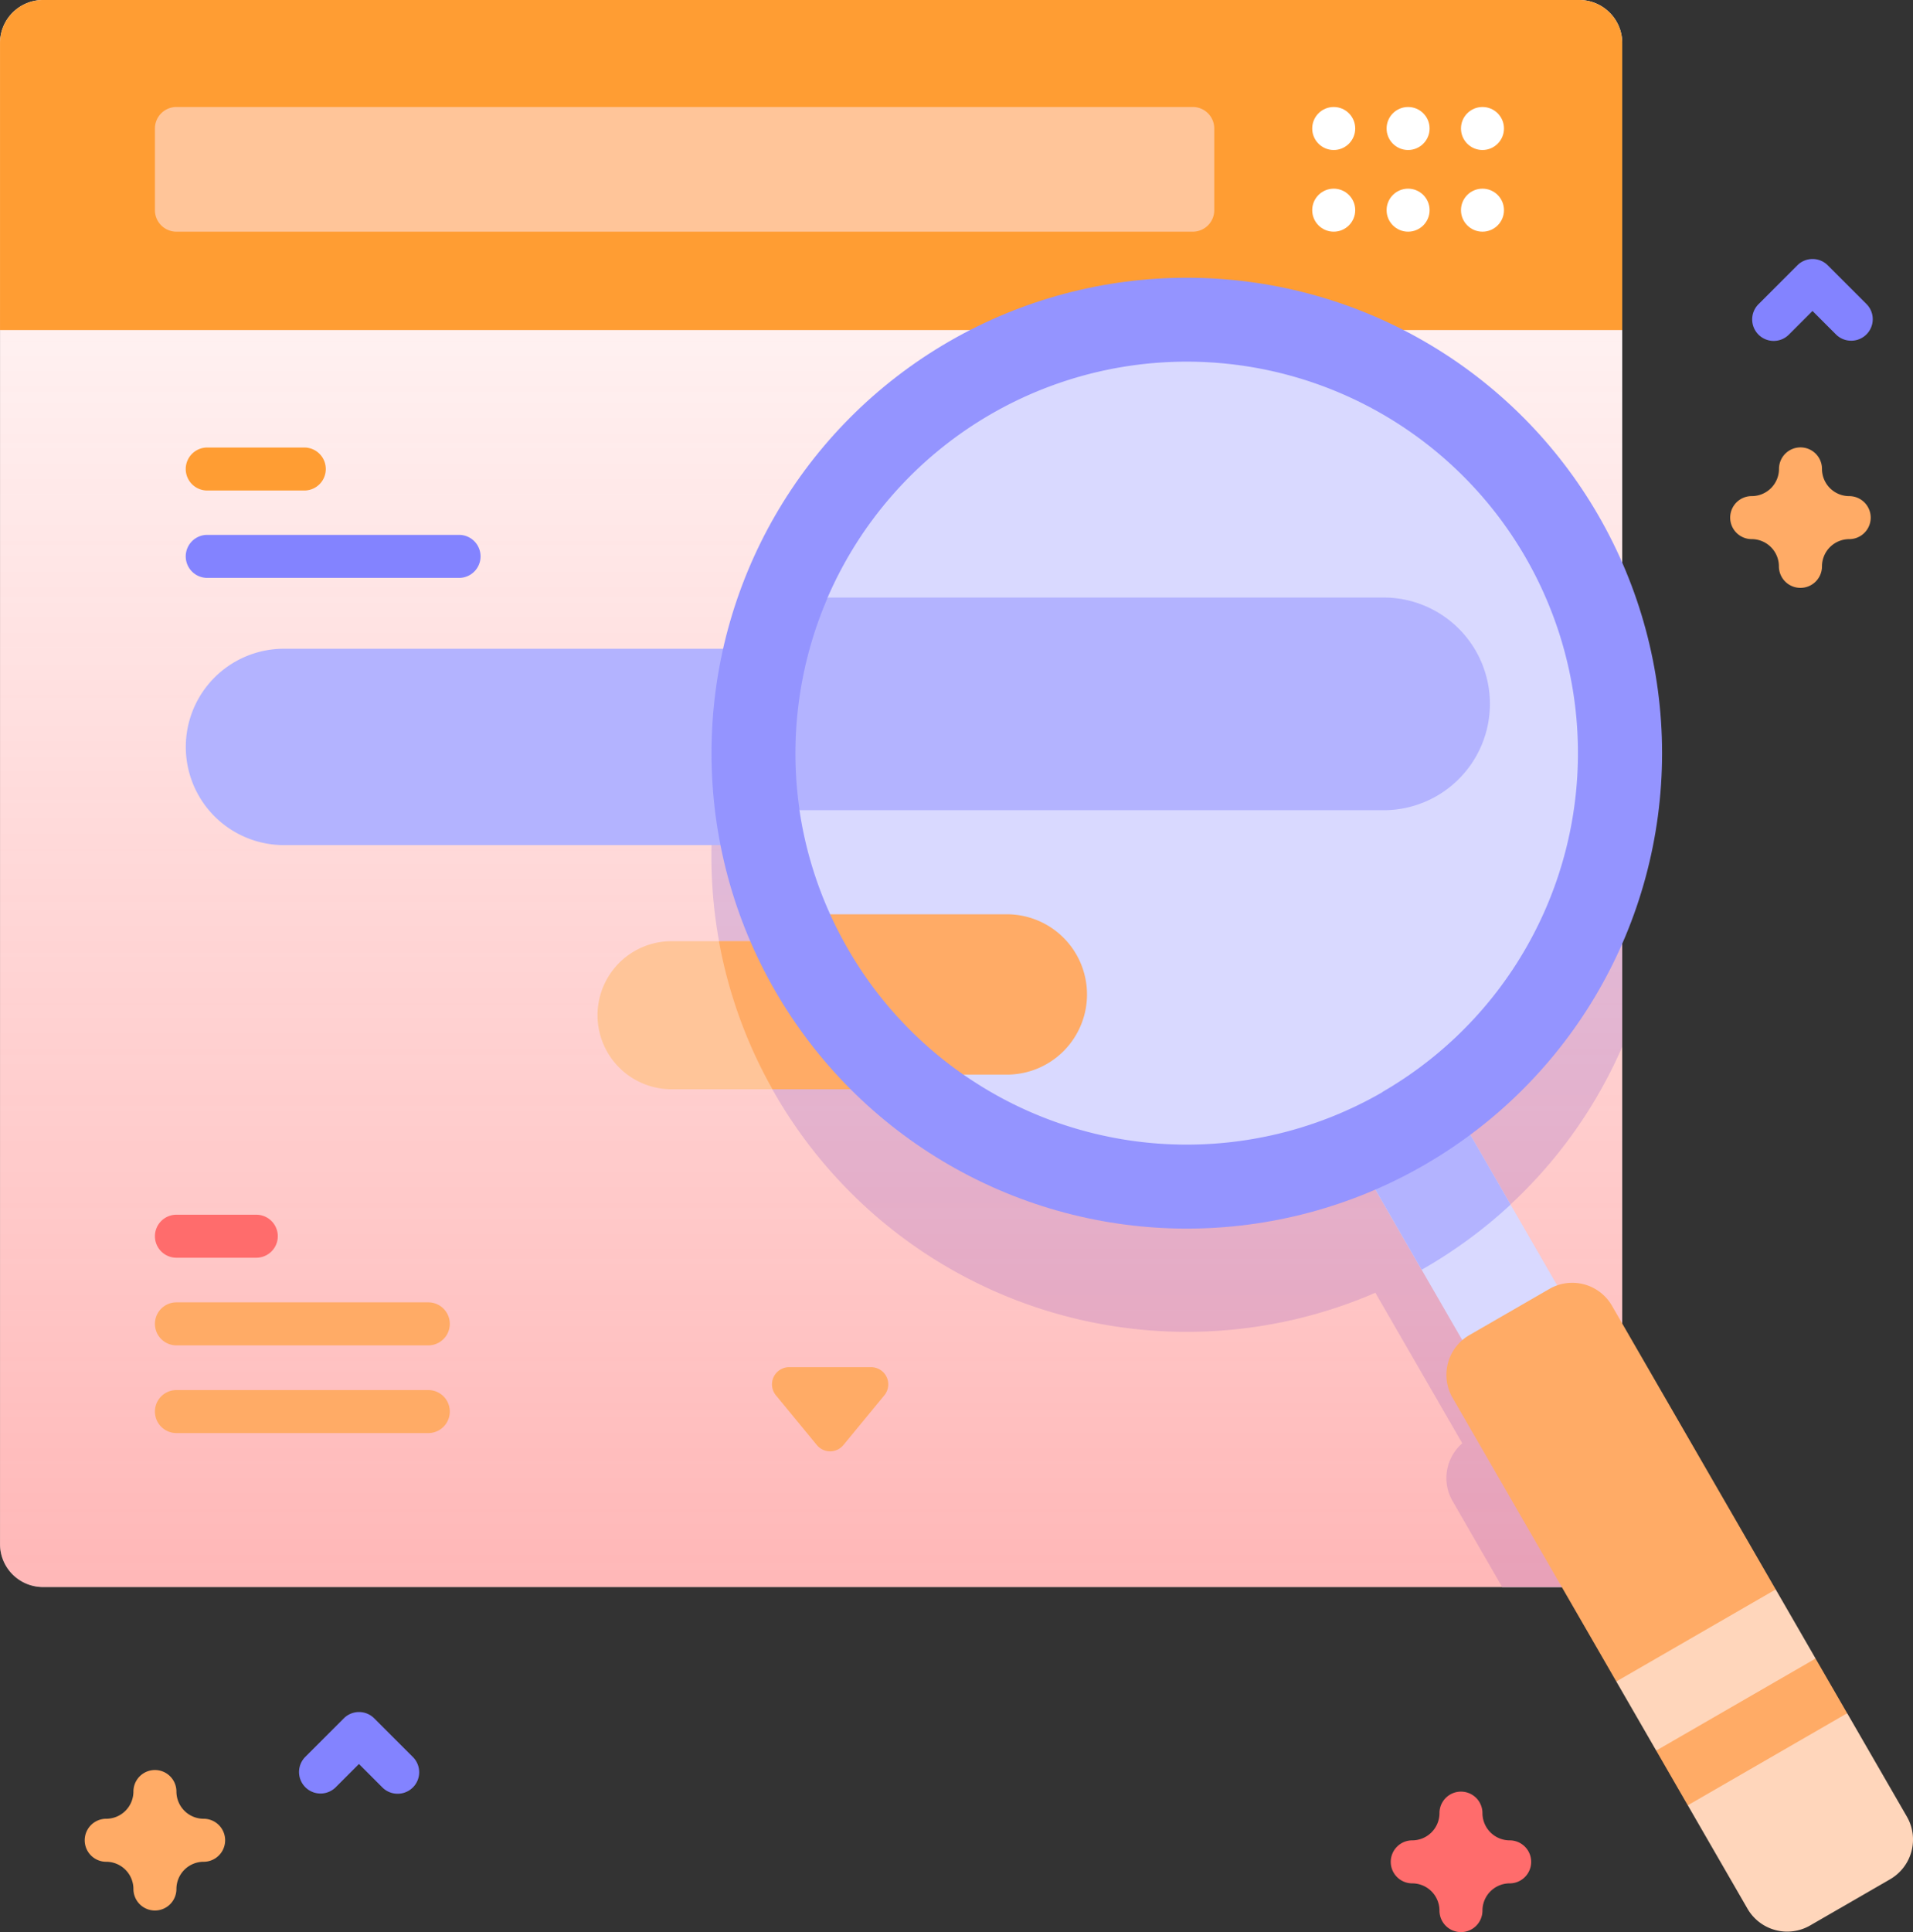 <svg xmlns="http://www.w3.org/2000/svg" xmlns:xlink="http://www.w3.org/1999/xlink" width="106.167" height="107.192" viewBox="0 0 106.167 107.192">
  <rect x="0" y="0" width="106.167" height="107.192" fill="#333333" stroke="none"/>
  <defs>
    <linearGradient id="linear-gradient" x1="0.5" y1="1" x2="0.5" gradientUnits="objectBoundingBox">
      <stop offset="0" stop-color="#ff4d4d" stop-opacity="0.4"/>
      <stop offset="0.146" stop-color="#ff4d4d" stop-opacity="0.341"/>
      <stop offset="1" stop-color="#ff4d4d" stop-opacity="0"/>
    </linearGradient>
  </defs>
  <g id="research" transform="translate(-29.001 -10.49)">
    <g id="Group_2624" data-name="Group 2624" transform="translate(29.002 10.49)">
      <g id="Group_2617" data-name="Group 2617">
        <g id="Group_2609" data-name="Group 2609">
          <g id="Group_2603" data-name="Group 2603">
            <g id="Group_2602" data-name="Group 2602">
              <g id="Group_2591" data-name="Group 2591">
                <path id="Path_13610" data-name="Path 13610" d="M135.721,35.54v83.276a2.385,2.385,0,0,1-2.386,2.386H48.079a2.383,2.383,0,0,1-2.386-2.386V35.54a2.385,2.385,0,0,1,2.386-2.386h85.256a2.386,2.386,0,0,1,2.386,2.386Z" transform="translate(-45.692 -33.154)" fill="#fff"/>
                <path id="Path_13611" data-name="Path 13611" d="M253.3,169.276l4.824,8.354a2.542,2.542,0,0,1,3.039,1.131l.57.988v6.508a2.385,2.385,0,0,1-2.386,2.386h-4.275l-2.755-4.774a2.546,2.546,0,0,1,.542-3.2l-4.824-8.352a26.378,26.378,0,1,1,12.374-37.4,25.919,25.919,0,0,1,1.324,2.619v21.139a26.233,26.233,0,0,1-8.433,10.6Z" transform="translate(-171.706 -100.595)" fill="#d9d9ff"/>
                <path id="Path_13612" data-name="Path 13612" d="M135.721,35.54v83.276a2.385,2.385,0,0,1-2.386,2.386H48.079a2.383,2.383,0,0,1-2.386-2.386V35.54a2.385,2.385,0,0,1,2.386-2.386h85.256a2.386,2.386,0,0,1,2.386,2.386Z" transform="translate(-45.692 -33.154)" fill="url(#linear-gradient)"/>
                <g id="Group_2590" data-name="Group 2590">
                  <path id="Path_13613" data-name="Path 13613" d="M135.718,51.464V35.539a2.386,2.386,0,0,0-2.386-2.386H48.076a2.386,2.386,0,0,0-2.386,2.386V51.464Z" transform="translate(-45.69 -33.153)" fill="#ff9d33"/>
                  <path id="Path_13614" data-name="Path 13614" d="M139.326,64.952H82.921a1.193,1.193,0,0,1-1.193-1.193V59.228a1.193,1.193,0,0,1,1.193-1.193h56.405a1.193,1.193,0,0,1,1.193,1.193v4.531A1.193,1.193,0,0,1,139.326,64.952Z" transform="translate(-73.131 -52.099)" fill="#ffc599"/>
                </g>
              </g>
              <g id="Group_2601" data-name="Group 2601" transform="translate(72.824 5.936)">
                <g id="Group_2594" data-name="Group 2594">
                  <g id="Group_2592" data-name="Group 2592">
                    <circle id="Ellipse_19" data-name="Ellipse 19" cx="1.193" cy="1.193" r="1.193" fill="#fff"/>
                  </g>
                  <g id="Group_2593" data-name="Group 2593" transform="translate(0 4.531)">
                    <circle id="Ellipse_20" data-name="Ellipse 20" cx="1.193" cy="1.193" r="1.193" fill="#fff"/>
                  </g>
                </g>
                <g id="Group_2597" data-name="Group 2597" transform="translate(4.128)">
                  <g id="Group_2595" data-name="Group 2595">
                    <circle id="Ellipse_21" data-name="Ellipse 21" cx="1.193" cy="1.193" r="1.193" fill="#fff"/>
                  </g>
                  <g id="Group_2596" data-name="Group 2596" transform="translate(0 4.531)">
                    <circle id="Ellipse_22" data-name="Ellipse 22" cx="1.193" cy="1.193" r="1.193" fill="#fff"/>
                  </g>
                </g>
                <g id="Group_2600" data-name="Group 2600" transform="translate(8.256)">
                  <g id="Group_2598" data-name="Group 2598">
                    <circle id="Ellipse_23" data-name="Ellipse 23" cx="1.193" cy="1.193" r="1.193" fill="#fff"/>
                  </g>
                  <g id="Group_2599" data-name="Group 2599" transform="translate(0 4.531)">
                    <circle id="Ellipse_24" data-name="Ellipse 24" cx="1.193" cy="1.193" r="1.193" fill="#fff"/>
                  </g>
                </g>
              </g>
            </g>
            <path id="Path_13615" data-name="Path 13615" d="M152.871,194.918H94.358a5.447,5.447,0,0,1,0-10.894h58.513a5.447,5.447,0,1,1,0,10.894Z" transform="translate(-78.6 -148.032)" fill="#b3b3ff"/>
            <path id="Path_13616" data-name="Path 13616" d="M204.293,260.25H188.8a4.107,4.107,0,1,1,0-8.214h15.492a4.107,4.107,0,1,1,0,8.214Z" transform="translate(-151.533 -199.819)" fill="#ffc599"/>
            <path id="Path_13617" data-name="Path 13617" d="M229.909,256.142a4.105,4.105,0,0,1-4.106,4.106h-9.893a26.276,26.276,0,0,1-2.968-8.214H225.8A4.106,4.106,0,0,1,229.909,256.142Z" transform="translate(-173.043 -199.818)" fill="#ffab66"/>
          </g>
          <g id="Group_2608" data-name="Group 2608" transform="translate(39.486 15.409)">
            <g id="Group_2604" data-name="Group 2604" transform="translate(36.329 46.657)">
              <path id="Path_13618" data-name="Path 13618" d="M0,0H6.08V12.714H0Z" transform="matrix(0.866, -0.5, 0.5, 0.866, 0, 3.04)" fill="#d9d9ff"/>
              <path id="Path_13619" data-name="Path 13619" d="M371.514,298.088a26.433,26.433,0,0,1-4.781,3.526c-.052.029-.1.06-.155.088l-3.08-5.337,5.267-3.039Z" transform="translate(-363.496 -293.324)" fill="#b3b3ff"/>
            </g>
            <g id="Group_2605" data-name="Group 2605" transform="translate(0 0)">
              <circle id="Ellipse_25" data-name="Ellipse 25" cx="26.377" cy="26.377" r="26.377" fill="#9494ff"/>
              <path id="Path_13620" data-name="Path 13620" d="M264.042,157.792a21.711,21.711,0,0,1-23.255-.973l-7.4-8.9a21.661,21.661,0,0,1-1.7-5.773l1.565-11.8a21.715,21.715,0,1,1,30.784,27.439Z" transform="translate(-226.806 -112.61)" fill="#d9d9ff"/>
              <path id="Path_13621" data-name="Path 13621" d="M269.273,178.021a5.9,5.9,0,0,1-5.9,5.9H230.96a21.782,21.782,0,0,1,1.563-11.8h30.85A5.9,5.9,0,0,1,269.273,178.021Z" transform="translate(-226.073 -154.38)" fill="#b3b3ff"/>
              <path id="Path_13622" data-name="Path 13622" d="M253.059,250.221a4.447,4.447,0,0,1-4.447,4.449H246.2a21.631,21.631,0,0,1-6.41-6.975c-.365-.63-.692-1.271-.988-1.92h9.81a4.448,4.448,0,0,1,4.447,4.447Z" transform="translate(-232.22 -210.46)" fill="#ffab66"/>
            </g>
            <g id="Group_2607" data-name="Group 2607" transform="translate(40.785 55.759)">
              <path id="Path_13623" data-name="Path 13623" d="M400.446,348.491l-3.2,3.828L391.6,353.6l-9.089-15.743a2.543,2.543,0,0,1,.93-3.476l4.44-2.562a2.543,2.543,0,0,1,3.476.93Z" transform="translate(-382.169 -331.476)" fill="#ffab66"/>
              <path id="Path_13624" data-name="Path 13624" d="M441.582,421.907l-3.49,3.722-5.356,1.386-1.753-3.037,3.544-3.551,5.3-1.556Z" transform="translate(-419.338 -398.021)" fill="#ffab66"/>
              <g id="Group_2606" data-name="Group 2606" transform="translate(9.429 17.013)">
                <path id="Path_13625" data-name="Path 13625" d="M0,0H10.215V4.427H0Z" transform="matrix(0.866, -0.5, 0.5, 0.866, 0, 5.107)" fill="#ffd6bb"/>
                <path id="Path_13626" data-name="Path 13626" d="M438.328,436.7l3.312,5.736a2.545,2.545,0,0,0,3.476.931l4.439-2.563a2.545,2.545,0,0,0,.931-3.476l-3.312-5.736Z" transform="translate(-434.36 -424.724)" fill="#ffd6bb"/>
              </g>
            </g>
          </g>
        </g>
        <path id="Path_13627" data-name="Path 13627" d="M225.492,352.664l2.272,2.76a.954.954,0,0,0,1.474,0l2.272-2.76a.954.954,0,0,0-.737-1.561h-4.544A.954.954,0,0,0,225.492,352.664Z" transform="translate(-182.432 -275.253)" fill="#ffab66"/>
        <g id="Group_2616" data-name="Group 2616" transform="translate(8.597 24.824)">
          <g id="Group_2610" data-name="Group 2610" transform="translate(0 42.568)">
            <path id="Path_13628" data-name="Path 13628" d="M87.354,318.032H82.921a1.193,1.193,0,1,1,0-2.386h4.433a1.193,1.193,0,1,1,0,2.386Z" transform="translate(-81.728 -315.646)" fill="#ff6c6c"/>
          </g>
          <g id="Group_2615" data-name="Group 2615" transform="translate(0)">
            <g id="Group_2611" data-name="Group 2611" transform="translate(0 47.43)">
              <path id="Path_13629" data-name="Path 13629" d="M96.9,338.414H82.921a1.193,1.193,0,0,1,0-2.386H96.9a1.193,1.193,0,0,1,0,2.386Z" transform="translate(-81.728 -336.028)" fill="#ffab66"/>
            </g>
            <g id="Group_2612" data-name="Group 2612" transform="translate(1.714 4.851)">
              <path id="Path_13630" data-name="Path 13630" d="M104.079,159.929H90.1a1.193,1.193,0,1,1,0-2.386h13.976a1.193,1.193,0,1,1,0,2.386Z" transform="translate(-88.911 -157.543)" fill="#8383ff"/>
            </g>
            <g id="Group_2613" data-name="Group 2613" transform="translate(1.714)">
              <path id="Path_13631" data-name="Path 13631" d="M95.491,139.6H90.1a1.193,1.193,0,1,1,0-2.386h5.387a1.193,1.193,0,1,1,0,2.386Z" transform="translate(-88.911 -137.21)" fill="#ff9d33"/>
            </g>
            <g id="Group_2614" data-name="Group 2614" transform="translate(0 52.292)">
              <path id="Path_13632" data-name="Path 13632" d="M96.9,358.8H82.921a1.193,1.193,0,1,1,0-2.386H96.9a1.193,1.193,0,1,1,0,2.386Z" transform="translate(-81.728 -356.41)" fill="#ffab66"/>
            </g>
          </g>
        </g>
      </g>
      <g id="Group_2622" data-name="Group 2622" transform="translate(4.701 24.824)">
        <g id="Group_2618" data-name="Group 2618" transform="translate(0 73.377)">
          <path id="Path_13633" data-name="Path 13633" d="M69.291,452.588a1.193,1.193,0,0,1-1.193-1.193,1.513,1.513,0,0,0-1.511-1.511,1.193,1.193,0,1,1,0-2.386,1.513,1.513,0,0,0,1.511-1.511,1.193,1.193,0,0,1,2.386,0,1.513,1.513,0,0,0,1.511,1.511,1.193,1.193,0,1,1,0,2.386,1.513,1.513,0,0,0-1.511,1.511A1.193,1.193,0,0,1,69.291,452.588Z" transform="translate(-65.395 -444.795)" fill="#ffab66"/>
        </g>
        <g id="Group_2619" data-name="Group 2619" transform="translate(91.32)">
          <path id="Path_13634" data-name="Path 13634" d="M452.088,145a1.193,1.193,0,0,1-1.193-1.193,1.513,1.513,0,0,0-1.511-1.511,1.193,1.193,0,1,1,0-2.386A1.513,1.513,0,0,0,450.9,138.4a1.193,1.193,0,0,1,2.386,0,1.512,1.512,0,0,0,1.511,1.511,1.193,1.193,0,1,1,0,2.386,1.512,1.512,0,0,0-1.511,1.511A1.193,1.193,0,0,1,452.088,145Z" transform="translate(-448.192 -137.21)" fill="#ffab66"/>
        </g>
        <g id="Group_2620" data-name="Group 2620" transform="translate(72.482 74.575)">
          <path id="Path_13635" data-name="Path 13635" d="M373.125,457.609a1.193,1.193,0,0,1-1.193-1.193,1.513,1.513,0,0,0-1.511-1.511,1.193,1.193,0,0,1,0-2.386,1.513,1.513,0,0,0,1.511-1.511,1.193,1.193,0,1,1,2.386,0,1.513,1.513,0,0,0,1.511,1.511,1.193,1.193,0,0,1,0,2.386,1.513,1.513,0,0,0-1.511,1.511A1.193,1.193,0,0,1,373.125,457.609Z" transform="translate(-369.229 -449.816)" fill="#ff6c6c"/>
        </g>
        <g id="Group_2621" data-name="Group 2621" transform="translate(11.876 70.158)">
          <path id="Path_13636" data-name="Path 13636" d="M120.663,435.832a1.189,1.189,0,0,1-.844-.349l-1.3-1.3-1.3,1.3a1.193,1.193,0,0,1-1.687-1.687l2.147-2.147a1.193,1.193,0,0,1,1.687,0l2.147,2.147a1.193,1.193,0,0,1-.844,2.036Z" transform="translate(-115.176 -431.299)" fill="#8383ff"/>
        </g>
      </g>
      <g id="Group_2623" data-name="Group 2623" transform="translate(97.246 14.369)">
        <path id="Path_13637" data-name="Path 13637" d="M458.815,97.917a1.189,1.189,0,0,1-.844-.349l-1.3-1.3-1.3,1.3a1.193,1.193,0,1,1-1.687-1.687l2.147-2.147a1.193,1.193,0,0,1,1.687,0l2.147,2.147a1.193,1.193,0,0,1-.844,2.036Z" transform="translate(-453.328 -93.384)" fill="#8383ff"/>
      </g>
    </g>
  </g>
</svg>
